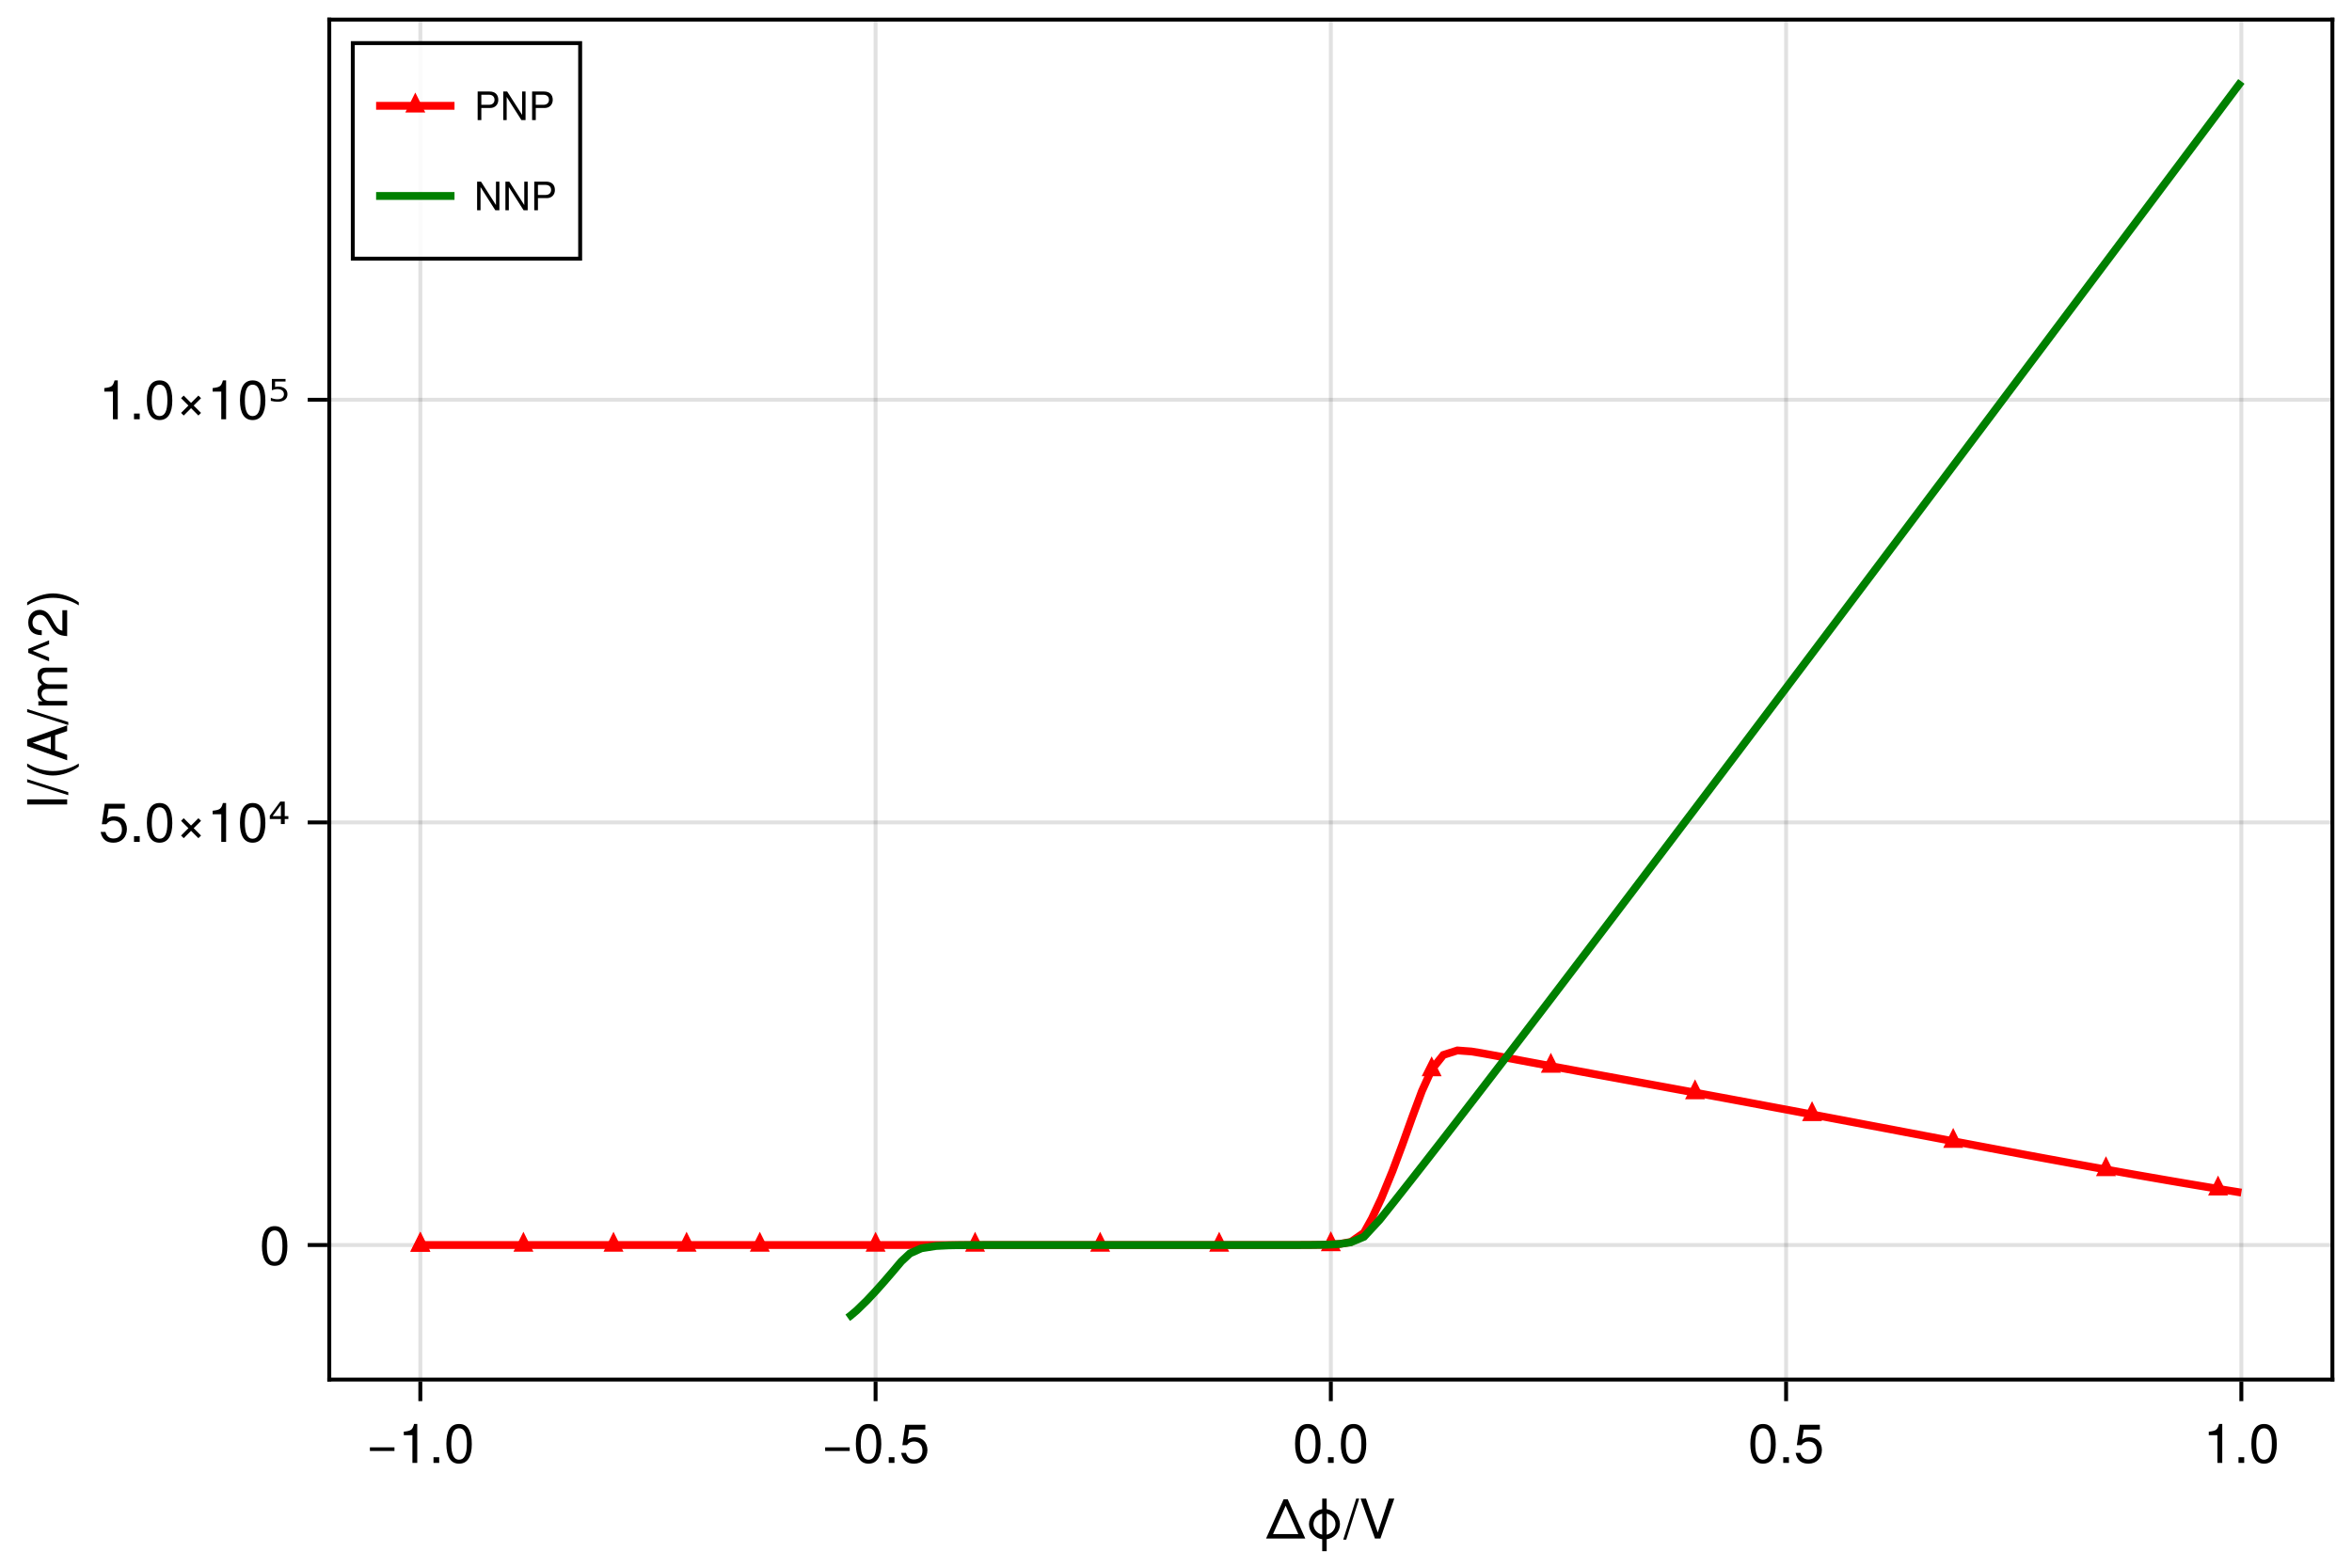 <?xml version="1.0" encoding="UTF-8"?>
<svg xmlns="http://www.w3.org/2000/svg" xmlns:xlink="http://www.w3.org/1999/xlink" width="600" height="400" viewBox="0 0 600 400">
<defs>
<g>
<g id="glyph-0-0-6de29cf4">
<path d="M 9.984 0 C 9.984 0 -0.031 0 -0.031 0 C -0.031 0 4.453 -10.016 4.453 -10.016 C 4.453 -10.016 5.5 -10.016 5.5 -10.016 C 5.5 -10.016 9.984 0 9.984 0 Z M 8.203 -1.141 C 8.203 -1.141 4.969 -8.375 4.969 -8.375 C 4.969 -8.375 1.75 -1.141 1.75 -1.141 C 1.75 -1.141 8.203 -1.141 8.203 -1.141 Z M 8.203 -1.141 "/>
</g>
<g id="glyph-1-0-6de29cf4">
<path d="M 8.875 -3.672 C 8.875 -1.703 7.391 -0.094 5.484 0.172 C 5.484 0.172 5.484 3.219 5.484 3.219 C 5.484 3.219 4.344 3.219 4.344 3.219 C 4.344 3.219 4.344 0.172 4.344 0.172 C 2.438 -0.094 0.969 -1.703 0.969 -3.672 C 0.969 -5.625 2.438 -7.234 4.344 -7.5 C 4.344 -7.5 4.344 -10.203 4.344 -10.203 C 4.344 -10.203 5.484 -10.203 5.484 -10.203 C 5.484 -10.203 5.484 -7.5 5.484 -7.5 C 7.391 -7.234 8.875 -5.625 8.875 -3.672 Z M 7.734 -3.672 C 7.734 -5 6.75 -6.094 5.484 -6.344 C 5.484 -6.344 5.484 -1 5.484 -1 C 6.75 -1.25 7.734 -2.344 7.734 -3.672 Z M 4.344 -6.344 C 3.078 -6.094 2.109 -5 2.109 -3.672 C 2.109 -2.344 3.078 -1.25 4.344 -1 C 4.344 -1 4.344 -6.344 4.344 -6.344 Z M 4.344 -6.344 "/>
</g>
<g id="glyph-1-1-6de29cf4">
<path d="M 3.969 -10.203 C 3.969 -10.203 0.656 0.281 0.656 0.281 C 0.656 0.281 -0.109 0.281 -0.109 0.281 C -0.109 0.281 3.203 -10.203 3.203 -10.203 C 3.203 -10.203 3.969 -10.203 3.969 -10.203 Z M 3.969 -10.203 "/>
</g>
<g id="glyph-1-2-6de29cf4">
<path d="M 9.031 -10.203 C 9.031 -10.203 5.484 0 5.484 0 C 5.484 0 4.094 0 4.094 0 C 4.094 0 0.422 -10.203 0.422 -10.203 C 0.422 -10.203 1.812 -10.203 1.812 -10.203 C 1.812 -10.203 4.812 -1.562 4.812 -1.562 C 4.812 -1.562 7.641 -10.203 7.641 -10.203 C 7.641 -10.203 9.031 -10.203 9.031 -10.203 Z M 9.031 -10.203 "/>
</g>
<g id="glyph-2-0-6de29cf4">
<path d="M 7.219 -3.031 C 7.219 -3.031 0.953 -3.031 0.953 -3.031 C 0.953 -3.031 0.953 -3.969 0.953 -3.969 C 0.953 -3.969 7.219 -3.969 7.219 -3.969 C 7.219 -3.969 7.219 -3.031 7.219 -3.031 Z M 7.219 -3.031 "/>
</g>
<g id="glyph-2-1-6de29cf4">
<path d="M 7.094 -4.781 C 7.094 -1.516 5.953 0.203 3.844 0.203 C 1.719 0.203 0.609 -1.516 0.609 -4.859 C 0.609 -8.188 1.703 -9.922 3.844 -9.922 C 6 -9.922 7.094 -8.219 7.094 -4.781 Z M 5.844 -4.891 C 5.844 -7.547 5.188 -8.828 3.844 -8.828 C 2.516 -8.828 1.859 -7.562 1.859 -4.844 C 1.859 -2.125 2.516 -0.812 3.828 -0.812 C 5.188 -0.812 5.844 -2.078 5.844 -4.891 Z M 5.844 -4.891 "/>
</g>
<g id="glyph-2-2-6de29cf4">
<path d="M 2.672 0 C 2.672 0 1.219 0 1.219 0 C 1.219 0 1.219 -1.453 1.219 -1.453 C 1.219 -1.453 2.672 -1.453 2.672 -1.453 C 2.672 -1.453 2.672 0 2.672 0 Z M 2.672 0 "/>
</g>
<g id="glyph-2-3-6de29cf4">
<path d="M 4.859 0 C 4.859 0 3.625 0 3.625 0 C 3.625 0 3.625 -7.062 3.625 -7.062 C 3.625 -7.062 1.422 -7.062 1.422 -7.062 C 1.422 -7.062 1.422 -7.953 1.422 -7.953 C 3.328 -8.188 3.609 -8.406 4.047 -9.922 C 4.047 -9.922 4.859 -9.922 4.859 -9.922 C 4.859 -9.922 4.859 0 4.859 0 Z M 4.859 0 "/>
</g>
<g id="glyph-3-0-6de29cf4">
<path d="M 4.859 0 C 4.859 0 3.625 0 3.625 0 C 3.625 0 3.625 -7.062 3.625 -7.062 C 3.625 -7.062 1.422 -7.062 1.422 -7.062 C 1.422 -7.062 1.422 -7.953 1.422 -7.953 C 3.328 -8.188 3.609 -8.406 4.047 -9.922 C 4.047 -9.922 4.859 -9.922 4.859 -9.922 C 4.859 -9.922 4.859 0 4.859 0 Z M 4.859 0 "/>
</g>
<g id="glyph-3-1-6de29cf4">
<path d="M 2.672 0 C 2.672 0 1.219 0 1.219 0 C 1.219 0 1.219 -1.453 1.219 -1.453 C 1.219 -1.453 2.672 -1.453 2.672 -1.453 C 2.672 -1.453 2.672 0 2.672 0 Z M 2.672 0 "/>
</g>
<g id="glyph-3-2-6de29cf4">
<path d="M 7.094 -4.781 C 7.094 -1.516 5.953 0.203 3.844 0.203 C 1.719 0.203 0.609 -1.516 0.609 -4.859 C 0.609 -8.188 1.703 -9.922 3.844 -9.922 C 6 -9.922 7.094 -8.219 7.094 -4.781 Z M 5.844 -4.891 C 5.844 -7.547 5.188 -8.828 3.844 -8.828 C 2.516 -8.828 1.859 -7.562 1.859 -4.844 C 1.859 -2.125 2.516 -0.812 3.828 -0.812 C 5.188 -0.812 5.844 -2.078 5.844 -4.891 Z M 5.844 -4.891 "/>
</g>
<g id="glyph-4-0-6de29cf4">
<path d="M 7.219 -3.031 C 7.219 -3.031 0.953 -3.031 0.953 -3.031 C 0.953 -3.031 0.953 -3.969 0.953 -3.969 C 0.953 -3.969 7.219 -3.969 7.219 -3.969 C 7.219 -3.969 7.219 -3.031 7.219 -3.031 Z M 7.219 -3.031 "/>
</g>
<g id="glyph-5-0-6de29cf4">
<path d="M 7.188 -3.297 C 7.188 -1.188 5.781 0.203 3.781 0.203 C 2.016 0.203 0.891 -0.578 0.484 -2.547 C 0.484 -2.547 1.719 -2.547 1.719 -2.547 C 2.016 -1.422 2.672 -0.875 3.75 -0.875 C 5.094 -0.875 5.922 -1.688 5.922 -3.125 C 5.922 -4.594 5.078 -5.453 3.75 -5.453 C 2.984 -5.453 2.5 -5.203 1.938 -4.516 C 1.938 -4.516 0.797 -4.516 0.797 -4.516 C 0.797 -4.516 1.547 -9.719 1.547 -9.719 C 1.547 -9.719 6.656 -9.719 6.656 -9.719 C 6.656 -9.719 6.656 -8.5 6.656 -8.5 C 6.656 -8.5 2.531 -8.5 2.531 -8.5 C 2.531 -8.5 2.141 -5.938 2.141 -5.938 C 2.719 -6.359 3.281 -6.531 3.969 -6.531 C 5.875 -6.531 7.188 -5.25 7.188 -3.297 Z M 7.188 -3.297 "/>
</g>
<g id="glyph-5-1-6de29cf4">
<path d="M 7.094 -4.781 C 7.094 -1.516 5.953 0.203 3.844 0.203 C 1.719 0.203 0.609 -1.516 0.609 -4.859 C 0.609 -8.188 1.703 -9.922 3.844 -9.922 C 6 -9.922 7.094 -8.219 7.094 -4.781 Z M 5.844 -4.891 C 5.844 -7.547 5.188 -8.828 3.844 -8.828 C 2.516 -8.828 1.859 -7.562 1.859 -4.844 C 1.859 -2.125 2.516 -0.812 3.828 -0.812 C 5.188 -0.812 5.844 -2.078 5.844 -4.891 Z M 5.844 -4.891 "/>
</g>
<g id="glyph-6-0-6de29cf4">
<path d="M 7.094 -4.781 C 7.094 -1.516 5.953 0.203 3.844 0.203 C 1.719 0.203 0.609 -1.516 0.609 -4.859 C 0.609 -8.188 1.703 -9.922 3.844 -9.922 C 6 -9.922 7.094 -8.219 7.094 -4.781 Z M 5.844 -4.891 C 5.844 -7.547 5.188 -8.828 3.844 -8.828 C 2.516 -8.828 1.859 -7.562 1.859 -4.844 C 1.859 -2.125 2.516 -0.812 3.828 -0.812 C 5.188 -0.812 5.844 -2.078 5.844 -4.891 Z M 5.844 -4.891 "/>
</g>
<g id="glyph-6-1-6de29cf4">
<path d="M 2.672 0 C 2.672 0 1.219 0 1.219 0 C 1.219 0 1.219 -1.453 1.219 -1.453 C 1.219 -1.453 2.672 -1.453 2.672 -1.453 C 2.672 -1.453 2.672 0 2.672 0 Z M 2.672 0 "/>
</g>
<g id="glyph-6-2-6de29cf4">
<path d="M 7.188 -3.297 C 7.188 -1.188 5.781 0.203 3.781 0.203 C 2.016 0.203 0.891 -0.578 0.484 -2.547 C 0.484 -2.547 1.719 -2.547 1.719 -2.547 C 2.016 -1.422 2.672 -0.875 3.75 -0.875 C 5.094 -0.875 5.922 -1.688 5.922 -3.125 C 5.922 -4.594 5.078 -5.453 3.75 -5.453 C 2.984 -5.453 2.5 -5.203 1.938 -4.516 C 1.938 -4.516 0.797 -4.516 0.797 -4.516 C 0.797 -4.516 1.547 -9.719 1.547 -9.719 C 1.547 -9.719 6.656 -9.719 6.656 -9.719 C 6.656 -9.719 6.656 -8.5 6.656 -8.5 C 6.656 -8.5 2.531 -8.5 2.531 -8.5 C 2.531 -8.5 2.141 -5.938 2.141 -5.938 C 2.719 -6.359 3.281 -6.531 3.969 -6.531 C 5.875 -6.531 7.188 -5.25 7.188 -3.297 Z M 7.188 -3.297 "/>
</g>
<g id="glyph-7-0-6de29cf4">
<path d="M 7.094 -4.781 C 7.094 -1.516 5.953 0.203 3.844 0.203 C 1.719 0.203 0.609 -1.516 0.609 -4.859 C 0.609 -8.188 1.703 -9.922 3.844 -9.922 C 6 -9.922 7.094 -8.219 7.094 -4.781 Z M 5.844 -4.891 C 5.844 -7.547 5.188 -8.828 3.844 -8.828 C 2.516 -8.828 1.859 -7.562 1.859 -4.844 C 1.859 -2.125 2.516 -0.812 3.828 -0.812 C 5.188 -0.812 5.844 -2.078 5.844 -4.891 Z M 5.844 -4.891 "/>
</g>
<g id="glyph-8-0-6de29cf4">
<path d="M 0 -2.703 C 0 -2.703 0 -1.406 0 -1.406 C 0 -1.406 -10.203 -1.406 -10.203 -1.406 C -10.203 -1.406 -10.203 -2.703 -10.203 -2.703 C -10.203 -2.703 0 -2.703 0 -2.703 Z M 0 -2.703 "/>
</g>
<g id="glyph-9-0-6de29cf4">
<path d="M -10.203 -3.969 C -10.203 -3.969 0.281 -0.656 0.281 -0.656 C 0.281 -0.656 0.281 0.109 0.281 0.109 C 0.281 0.109 -10.203 -3.203 -10.203 -3.203 C -10.203 -3.203 -10.203 -3.969 -10.203 -3.969 Z M -10.203 -3.969 "/>
</g>
<g id="glyph-9-1-6de29cf4">
<path d="M 0 -9.141 C 0 -9.141 0 -7.688 0 -7.688 C 0 -7.688 -3.062 -6.641 -3.062 -6.641 C -3.062 -6.641 -3.062 -2.703 -3.062 -2.703 C -3.062 -2.703 0 -1.625 0 -1.625 C 0 -1.625 0 -0.234 0 -0.234 C 0 -0.234 -10.203 -3.875 -10.203 -3.875 C -10.203 -3.875 -10.203 -5.562 -10.203 -5.562 C -10.203 -5.562 0 -9.141 0 -9.141 Z M -4.156 -6.266 C -4.156 -6.266 -8.812 -4.703 -8.812 -4.703 C -8.812 -4.703 -4.156 -3.031 -4.156 -3.031 C -4.156 -3.031 -4.156 -6.266 -4.156 -6.266 Z M -4.156 -6.266 "/>
</g>
<g id="glyph-9-2-6de29cf4">
<path d="M 0 -10.641 C 0 -10.641 0 -9.484 0 -9.484 C 0 -9.484 -5.047 -9.484 -5.047 -9.484 C -5.984 -9.484 -6.531 -8.984 -6.531 -8.141 C -6.531 -7.188 -5.672 -6.391 -4.609 -6.391 C -4.609 -6.391 0 -6.391 0 -6.391 C 0 -6.391 0 -5.234 0 -5.234 C 0 -5.234 -5.047 -5.234 -5.047 -5.234 C -5.984 -5.234 -6.531 -4.75 -6.531 -3.875 C -6.531 -2.922 -5.672 -2.156 -4.609 -2.156 C -4.609 -2.156 0 -2.156 0 -2.156 C 0 -2.156 0 -1 0 -1 C 0 -1 -7.344 -1 -7.344 -1 C -7.344 -1 -7.344 -2.062 -7.344 -2.062 C -7.344 -2.062 -6.297 -2.062 -6.297 -2.062 C -7.188 -2.688 -7.547 -3.328 -7.547 -4.312 C -7.547 -5.266 -7.203 -5.859 -6.422 -6.281 C -7.25 -6.969 -7.547 -7.562 -7.547 -8.547 C -7.547 -9.906 -6.812 -10.641 -5.5 -10.641 C -5.5 -10.641 0 -10.641 0 -10.641 Z M 0 -10.641 "/>
</g>
<g id="glyph-10-0-6de29cf4">
<path d="M 2.969 -4.078 C 2.969 -4.078 2.969 -3.297 2.969 -3.297 C 1.141 -1.906 -1.406 -1.016 -3.625 -1.016 C -5.828 -1.016 -8.375 -1.906 -10.203 -3.297 C -10.203 -3.297 -10.203 -4.078 -10.203 -4.078 C -8.219 -2.844 -5.859 -2.156 -3.625 -2.156 C -1.391 -2.156 0.969 -2.844 2.969 -4.078 Z M 2.969 -4.078 "/>
</g>
<g id="glyph-10-1-6de29cf4">
<path d="M -10.203 -3.969 C -10.203 -3.969 0.281 -0.656 0.281 -0.656 C 0.281 -0.656 0.281 0.109 0.281 0.109 C 0.281 0.109 -10.203 -3.203 -10.203 -3.203 C -10.203 -3.203 -10.203 -3.969 -10.203 -3.969 Z M -10.203 -3.969 "/>
</g>
<g id="glyph-10-2-6de29cf4">
<path d="M -4.609 -5.953 C -4.609 -5.953 -4.609 -4.984 -4.609 -4.984 C -4.609 -4.984 -8.812 -3.281 -8.812 -3.281 C -8.812 -3.281 -4.609 -1.578 -4.609 -1.578 C -4.609 -1.578 -4.609 -0.609 -4.609 -0.609 C -4.609 -0.609 -9.922 -2.766 -9.922 -2.766 C -9.922 -2.766 -9.922 -3.781 -9.922 -3.781 C -9.922 -3.781 -4.609 -5.953 -4.609 -5.953 Z M -4.609 -5.953 "/>
</g>
<g id="glyph-10-3-6de29cf4">
<path d="M -7.016 -7.156 C -5.797 -7.156 -4.766 -6.438 -4.016 -5.047 C -4.016 -5.047 -3.266 -3.656 -3.266 -3.656 C -2.547 -2.438 -2.031 -1.984 -1.219 -1.859 C -1.219 -1.859 -1.219 -7.078 -1.219 -7.078 C -1.219 -7.078 0 -7.078 0 -7.078 C 0 -7.078 0 -0.469 0 -0.469 C -2.188 -0.594 -3.125 -1.188 -4.297 -3.266 C -4.297 -3.266 -5.031 -4.547 -5.031 -4.547 C -5.531 -5.438 -6.203 -5.891 -6.984 -5.891 C -8.047 -5.891 -8.844 -5.047 -8.844 -3.938 C -8.844 -2.719 -8.141 -2.031 -6.484 -1.938 C -6.484 -1.938 -6.484 -0.703 -6.484 -0.703 C -8.891 -0.766 -9.922 -1.953 -9.922 -3.969 C -9.922 -5.859 -8.688 -7.156 -7.016 -7.156 Z M -7.016 -7.156 "/>
</g>
<g id="glyph-10-4-6de29cf4">
<path d="M -3.609 -3.578 C -1.406 -3.578 1.141 -2.703 2.969 -1.297 C 2.969 -1.297 2.969 -0.531 2.969 -0.531 C 0.984 -1.766 -1.391 -2.453 -3.609 -2.453 C -5.859 -2.453 -8.203 -1.766 -10.203 -0.531 C -10.203 -0.531 -10.203 -1.297 -10.203 -1.297 C -8.375 -2.703 -5.828 -3.578 -3.609 -3.578 Z M -3.609 -3.578 "/>
</g>
<g id="glyph-11-0-6de29cf4">
<path d="M 7.094 -4.781 C 7.094 -1.516 5.953 0.203 3.844 0.203 C 1.719 0.203 0.609 -1.516 0.609 -4.859 C 0.609 -8.188 1.703 -9.922 3.844 -9.922 C 6 -9.922 7.094 -8.219 7.094 -4.781 Z M 5.844 -4.891 C 5.844 -7.547 5.188 -8.828 3.844 -8.828 C 2.516 -8.828 1.859 -7.562 1.859 -4.844 C 1.859 -2.125 2.516 -0.812 3.828 -0.812 C 5.188 -0.812 5.844 -2.078 5.844 -4.891 Z M 5.844 -4.891 "/>
</g>
<g id="glyph-12-0-6de29cf4">
<path d="M 7.188 -3.297 C 7.188 -1.188 5.781 0.203 3.781 0.203 C 2.016 0.203 0.891 -0.578 0.484 -2.547 C 0.484 -2.547 1.719 -2.547 1.719 -2.547 C 2.016 -1.422 2.672 -0.875 3.75 -0.875 C 5.094 -0.875 5.922 -1.688 5.922 -3.125 C 5.922 -4.594 5.078 -5.453 3.75 -5.453 C 2.984 -5.453 2.5 -5.203 1.938 -4.516 C 1.938 -4.516 0.797 -4.516 0.797 -4.516 C 0.797 -4.516 1.547 -9.719 1.547 -9.719 C 1.547 -9.719 6.656 -9.719 6.656 -9.719 C 6.656 -9.719 6.656 -8.5 6.656 -8.5 C 6.656 -8.5 2.531 -8.5 2.531 -8.5 C 2.531 -8.5 2.141 -5.938 2.141 -5.938 C 2.719 -6.359 3.281 -6.531 3.969 -6.531 C 5.875 -6.531 7.188 -5.25 7.188 -3.297 Z M 7.188 -3.297 "/>
</g>
<g id="glyph-12-1-6de29cf4">
<path d="M 2.672 0 C 2.672 0 1.219 0 1.219 0 C 1.219 0 1.219 -1.453 1.219 -1.453 C 1.219 -1.453 2.672 -1.453 2.672 -1.453 C 2.672 -1.453 2.672 0 2.672 0 Z M 2.672 0 "/>
</g>
<g id="glyph-12-2-6de29cf4">
<path d="M 6.641 -1.625 C 6.641 -1.625 5.969 -0.953 5.969 -0.953 C 5.969 -0.953 4.094 -2.828 4.094 -2.828 C 4.094 -2.828 2.219 -0.953 2.219 -0.953 C 2.219 -0.953 1.547 -1.625 1.547 -1.625 C 1.547 -1.625 3.422 -3.5 3.422 -3.5 C 3.422 -3.5 1.547 -5.375 1.547 -5.375 C 1.547 -5.375 2.219 -6.047 2.219 -6.047 C 2.219 -6.047 4.094 -4.172 4.094 -4.172 C 4.094 -4.172 5.969 -6.047 5.969 -6.047 C 5.969 -6.047 6.641 -5.375 6.641 -5.375 C 6.641 -5.375 4.766 -3.5 4.766 -3.5 C 4.766 -3.5 6.641 -1.625 6.641 -1.625 Z M 6.641 -1.625 "/>
</g>
<g id="glyph-13-0-6de29cf4">
<path d="M 7.094 -4.781 C 7.094 -1.516 5.953 0.203 3.844 0.203 C 1.719 0.203 0.609 -1.516 0.609 -4.859 C 0.609 -8.188 1.703 -9.922 3.844 -9.922 C 6 -9.922 7.094 -8.219 7.094 -4.781 Z M 5.844 -4.891 C 5.844 -7.547 5.188 -8.828 3.844 -8.828 C 2.516 -8.828 1.859 -7.562 1.859 -4.844 C 1.859 -2.125 2.516 -0.812 3.828 -0.812 C 5.188 -0.812 5.844 -2.078 5.844 -4.891 Z M 5.844 -4.891 "/>
</g>
<g id="glyph-14-0-6de29cf4">
<path d="M 4.859 0 C 4.859 0 3.625 0 3.625 0 C 3.625 0 3.625 -7.062 3.625 -7.062 C 3.625 -7.062 1.422 -7.062 1.422 -7.062 C 1.422 -7.062 1.422 -7.953 1.422 -7.953 C 3.328 -8.188 3.609 -8.406 4.047 -9.922 C 4.047 -9.922 4.859 -9.922 4.859 -9.922 C 4.859 -9.922 4.859 0 4.859 0 Z M 4.859 0 "/>
</g>
<g id="glyph-15-0-6de29cf4">
<path d="M 7.094 -4.781 C 7.094 -1.516 5.953 0.203 3.844 0.203 C 1.719 0.203 0.609 -1.516 0.609 -4.859 C 0.609 -8.188 1.703 -9.922 3.844 -9.922 C 6 -9.922 7.094 -8.219 7.094 -4.781 Z M 5.844 -4.891 C 5.844 -7.547 5.188 -8.828 3.844 -8.828 C 2.516 -8.828 1.859 -7.562 1.859 -4.844 C 1.859 -2.125 2.516 -0.812 3.828 -0.812 C 5.188 -0.812 5.844 -2.078 5.844 -4.891 Z M 5.844 -4.891 "/>
</g>
<g id="glyph-16-0-6de29cf4">
<path d="M 3.266 -9.453 L 1.156 -6.578 L 3.266 -6.578 Z M 3.109 -10.281 L 4.25 -10.281 L 4.25 -6.578 L 5.172 -6.578 L 5.172 -5.844 L 4.25 -5.844 L 4.25 -4.562 L 3.266 -4.562 L 3.266 -5.844 L 0.438 -5.844 L 0.438 -6.672 Z M 3.109 -10.281 "/>
</g>
<g id="glyph-17-0-6de29cf4">
<path d="M 4.859 0 C 4.859 0 3.625 0 3.625 0 C 3.625 0 3.625 -7.062 3.625 -7.062 C 3.625 -7.062 1.422 -7.062 1.422 -7.062 C 1.422 -7.062 1.422 -7.953 1.422 -7.953 C 3.328 -8.188 3.609 -8.406 4.047 -9.922 C 4.047 -9.922 4.859 -9.922 4.859 -9.922 C 4.859 -9.922 4.859 0 4.859 0 Z M 4.859 0 "/>
</g>
<g id="glyph-17-1-6de29cf4">
<path d="M 2.672 0 C 2.672 0 1.219 0 1.219 0 C 1.219 0 1.219 -1.453 1.219 -1.453 C 1.219 -1.453 2.672 -1.453 2.672 -1.453 C 2.672 -1.453 2.672 0 2.672 0 Z M 2.672 0 "/>
</g>
<g id="glyph-17-2-6de29cf4">
<path d="M 6.641 -1.625 C 6.641 -1.625 5.969 -0.953 5.969 -0.953 C 5.969 -0.953 4.094 -2.828 4.094 -2.828 C 4.094 -2.828 2.219 -0.953 2.219 -0.953 C 2.219 -0.953 1.547 -1.625 1.547 -1.625 C 1.547 -1.625 3.422 -3.5 3.422 -3.5 C 3.422 -3.5 1.547 -5.375 1.547 -5.375 C 1.547 -5.375 2.219 -6.047 2.219 -6.047 C 2.219 -6.047 4.094 -4.172 4.094 -4.172 C 4.094 -4.172 5.969 -6.047 5.969 -6.047 C 5.969 -6.047 6.641 -5.375 6.641 -5.375 C 6.641 -5.375 4.766 -3.5 4.766 -3.5 C 4.766 -3.5 6.641 -1.625 6.641 -1.625 Z M 6.641 -1.625 "/>
</g>
<g id="glyph-18-0-6de29cf4">
<path d="M 0.969 -10.281 L 4.453 -10.281 L 4.453 -9.625 L 1.781 -9.625 L 1.781 -8.234 C 1.906 -8.273 2.035 -8.301 2.172 -8.312 C 2.297 -8.332 2.426 -8.344 2.562 -8.344 C 3.289 -8.344 3.867 -8.172 4.297 -7.828 C 4.723 -7.473 4.938 -7 4.938 -6.406 C 4.938 -5.789 4.719 -5.312 4.281 -4.969 C 3.844 -4.633 3.223 -4.469 2.422 -4.469 C 2.148 -4.469 1.867 -4.488 1.578 -4.531 C 1.297 -4.57 1.004 -4.629 0.703 -4.703 L 0.703 -5.484 C 0.961 -5.359 1.234 -5.266 1.516 -5.203 C 1.797 -5.141 2.094 -5.109 2.406 -5.109 C 2.914 -5.109 3.316 -5.223 3.609 -5.453 C 3.898 -5.691 4.047 -6.008 4.047 -6.406 C 4.047 -6.801 3.898 -7.113 3.609 -7.344 C 3.316 -7.582 2.914 -7.703 2.406 -7.703 C 2.164 -7.703 1.926 -7.676 1.688 -7.625 C 1.457 -7.582 1.219 -7.516 0.969 -7.422 Z M 0.969 -10.281 "/>
</g>
<g id="glyph-19-0-6de29cf4">
<path d="M 6.172 -5.156 C 6.172 -3.938 5.328 -3.094 4.125 -3.094 C 4.125 -3.094 1.844 -3.094 1.844 -3.094 C 1.844 -3.094 1.844 0 1.844 0 C 1.844 0 0.906 0 0.906 0 C 0.906 0 0.906 -7.297 0.906 -7.297 C 0.906 -7.297 3.922 -7.297 3.922 -7.297 C 5.359 -7.297 6.172 -6.516 6.172 -5.156 Z M 5.203 -5.188 C 5.203 -5.984 4.672 -6.469 3.781 -6.469 C 3.781 -6.469 1.844 -6.469 1.844 -6.469 C 1.844 -6.469 1.844 -3.906 1.844 -3.906 C 1.844 -3.906 3.781 -3.906 3.781 -3.906 C 4.672 -3.906 5.203 -4.391 5.203 -5.188 Z M 5.203 -5.188 "/>
</g>
<g id="glyph-20-0-6de29cf4">
<path d="M 6.453 0 C 6.453 0 5.406 0 5.406 0 C 5.406 0 1.641 -5.906 1.641 -5.906 C 1.641 -5.906 1.641 0 1.641 0 C 1.641 0 0.766 0 0.766 0 C 0.766 0 0.766 -7.297 0.766 -7.297 C 0.766 -7.297 1.766 -7.297 1.766 -7.297 C 1.766 -7.297 5.578 -1.328 5.578 -1.328 C 5.578 -1.328 5.578 -7.297 5.578 -7.297 C 5.578 -7.297 6.453 -7.297 6.453 -7.297 C 6.453 -7.297 6.453 0 6.453 0 Z M 6.453 0 "/>
</g>
<g id="glyph-21-0-6de29cf4">
<path d="M 6.453 0 C 6.453 0 5.406 0 5.406 0 C 5.406 0 1.641 -5.906 1.641 -5.906 C 1.641 -5.906 1.641 0 1.641 0 C 1.641 0 0.766 0 0.766 0 C 0.766 0 0.766 -7.297 0.766 -7.297 C 0.766 -7.297 1.766 -7.297 1.766 -7.297 C 1.766 -7.297 5.578 -1.328 5.578 -1.328 C 5.578 -1.328 5.578 -7.297 5.578 -7.297 C 5.578 -7.297 6.453 -7.297 6.453 -7.297 C 6.453 -7.297 6.453 0 6.453 0 Z M 6.453 0 "/>
</g>
<g id="glyph-22-0-6de29cf4">
<path d="M 6.453 0 C 6.453 0 5.406 0 5.406 0 C 5.406 0 1.641 -5.906 1.641 -5.906 C 1.641 -5.906 1.641 0 1.641 0 C 1.641 0 0.766 0 0.766 0 C 0.766 0 0.766 -7.297 0.766 -7.297 C 0.766 -7.297 1.766 -7.297 1.766 -7.297 C 1.766 -7.297 5.578 -1.328 5.578 -1.328 C 5.578 -1.328 5.578 -7.297 5.578 -7.297 C 5.578 -7.297 6.453 -7.297 6.453 -7.297 C 6.453 -7.297 6.453 0 6.453 0 Z M 6.453 0 "/>
</g>
<g id="glyph-22-1-6de29cf4">
<path d="M 6.172 -5.156 C 6.172 -3.938 5.328 -3.094 4.125 -3.094 C 4.125 -3.094 1.844 -3.094 1.844 -3.094 C 1.844 -3.094 1.844 0 1.844 0 C 1.844 0 0.906 0 0.906 0 C 0.906 0 0.906 -7.297 0.906 -7.297 C 0.906 -7.297 3.922 -7.297 3.922 -7.297 C 5.359 -7.297 6.172 -6.516 6.172 -5.156 Z M 5.203 -5.188 C 5.203 -5.984 4.672 -6.469 3.781 -6.469 C 3.781 -6.469 1.844 -6.469 1.844 -6.469 C 1.844 -6.469 1.844 -3.906 1.844 -3.906 C 1.844 -3.906 3.781 -3.906 3.781 -3.906 C 4.672 -3.906 5.203 -4.391 5.203 -5.188 Z M 5.203 -5.188 "/>
</g>
</g>
</defs>
<rect x="-60" y="-40" width="720" height="480" fill="rgb(100%, 100%, 100%)" fill-opacity="1"/>
<path fill-rule="nonzero" fill="rgb(100%, 100%, 100%)" fill-opacity="1" d="M 84 352 L 595 352 L 595 5 L 84 5 Z M 84 352 "/>
<path fill="none" stroke-width="1" stroke-linecap="butt" stroke-linejoin="miter" stroke="rgb(0%, 0%, 0%)" stroke-opacity="0.12" stroke-miterlimit="1.155" d="M 107.227 352 L 107.227 5 "/>
<path fill="none" stroke-width="1" stroke-linecap="butt" stroke-linejoin="miter" stroke="rgb(0%, 0%, 0%)" stroke-opacity="0.12" stroke-miterlimit="1.155" d="M 223.363 352 L 223.363 5 "/>
<path fill="none" stroke-width="1" stroke-linecap="butt" stroke-linejoin="miter" stroke="rgb(0%, 0%, 0%)" stroke-opacity="0.12" stroke-miterlimit="1.155" d="M 339.5 352 L 339.5 5 "/>
<path fill="none" stroke-width="1" stroke-linecap="butt" stroke-linejoin="miter" stroke="rgb(0%, 0%, 0%)" stroke-opacity="0.12" stroke-miterlimit="1.155" d="M 455.637 352 L 455.637 5 "/>
<path fill="none" stroke-width="1" stroke-linecap="butt" stroke-linejoin="miter" stroke="rgb(0%, 0%, 0%)" stroke-opacity="0.12" stroke-miterlimit="1.155" d="M 571.773 352 L 571.773 5 "/>
<path fill="none" stroke-width="1" stroke-linecap="butt" stroke-linejoin="miter" stroke="rgb(0%, 0%, 0%)" stroke-opacity="0.12" stroke-miterlimit="1.155" d="M 84 317.676 L 595 317.676 "/>
<path fill="none" stroke-width="1" stroke-linecap="butt" stroke-linejoin="miter" stroke="rgb(0%, 0%, 0%)" stroke-opacity="0.12" stroke-miterlimit="1.155" d="M 84 209.836 L 595 209.836 "/>
<path fill="none" stroke-width="1" stroke-linecap="butt" stroke-linejoin="miter" stroke="rgb(0%, 0%, 0%)" stroke-opacity="0.12" stroke-miterlimit="1.155" d="M 84 102 L 595 102 "/>
<g fill="rgb(0%, 0%, 0%)" fill-opacity="1">
<use xlink:href="#glyph-0-0-6de29cf4" x="323.001" y="392.568"/>
</g>
<g fill="rgb(0%, 0%, 0%)" fill-opacity="1">
<use xlink:href="#glyph-1-0-6de29cf4" x="332.955" y="392.568"/>
</g>
<g fill="rgb(0%, 0%, 0%)" fill-opacity="1">
<use xlink:href="#glyph-1-1-6de29cf4" x="342.769" y="392.568"/>
</g>
<g fill="rgb(0%, 0%, 0%)" fill-opacity="1">
<use xlink:href="#glyph-1-2-6de29cf4" x="346.661" y="392.568"/>
</g>
<g fill="rgb(0%, 0%, 0%)" fill-opacity="1">
<use xlink:href="#glyph-2-0-6de29cf4" x="93.409" y="373.258"/>
</g>
<g fill="rgb(0%, 0%, 0%)" fill-opacity="1">
<use xlink:href="#glyph-3-0-6de29cf4" x="101.585" y="373.258"/>
</g>
<g fill="rgb(0%, 0%, 0%)" fill-opacity="1">
<use xlink:href="#glyph-3-1-6de29cf4" x="109.369" y="373.258"/>
</g>
<g fill="rgb(0%, 0%, 0%)" fill-opacity="1">
<use xlink:href="#glyph-3-2-6de29cf4" x="113.261" y="373.258"/>
</g>
<g fill="rgb(0%, 0%, 0%)" fill-opacity="1">
<use xlink:href="#glyph-4-0-6de29cf4" x="209.546" y="373.258"/>
</g>
<g fill="rgb(0%, 0%, 0%)" fill-opacity="1">
<use xlink:href="#glyph-2-1-6de29cf4" x="217.722" y="373.258"/>
</g>
<g fill="rgb(0%, 0%, 0%)" fill-opacity="1">
<use xlink:href="#glyph-2-2-6de29cf4" x="225.506" y="373.258"/>
</g>
<g fill="rgb(0%, 0%, 0%)" fill-opacity="1">
<use xlink:href="#glyph-5-0-6de29cf4" x="229.398" y="373.258"/>
</g>
<g fill="rgb(0%, 0%, 0%)" fill-opacity="1">
<use xlink:href="#glyph-6-0-6de29cf4" x="329.77" y="373.258"/>
</g>
<g fill="rgb(0%, 0%, 0%)" fill-opacity="1">
<use xlink:href="#glyph-6-1-6de29cf4" x="337.554" y="373.258"/>
</g>
<g fill="rgb(0%, 0%, 0%)" fill-opacity="1">
<use xlink:href="#glyph-2-1-6de29cf4" x="341.446" y="373.258"/>
</g>
<g fill="rgb(0%, 0%, 0%)" fill-opacity="1">
<use xlink:href="#glyph-7-0-6de29cf4" x="445.906" y="373.258"/>
</g>
<g fill="rgb(0%, 0%, 0%)" fill-opacity="1">
<use xlink:href="#glyph-6-1-6de29cf4" x="453.69" y="373.258"/>
</g>
<g fill="rgb(0%, 0%, 0%)" fill-opacity="1">
<use xlink:href="#glyph-6-2-6de29cf4" x="457.582" y="373.258"/>
</g>
<g fill="rgb(0%, 0%, 0%)" fill-opacity="1">
<use xlink:href="#glyph-2-3-6de29cf4" x="562.043" y="373.258"/>
</g>
<g fill="rgb(0%, 0%, 0%)" fill-opacity="1">
<use xlink:href="#glyph-2-2-6de29cf4" x="569.827" y="373.258"/>
</g>
<g fill="rgb(0%, 0%, 0%)" fill-opacity="1">
<use xlink:href="#glyph-2-1-6de29cf4" x="573.719" y="373.258"/>
</g>
<g fill="rgb(0%, 0%, 0%)" fill-opacity="1">
<use xlink:href="#glyph-8-0-6de29cf4" x="17.132" y="206.675"/>
</g>
<g fill="rgb(0%, 0%, 0%)" fill-opacity="1">
<use xlink:href="#glyph-9-0-6de29cf4" x="17.132" y="202.783"/>
</g>
<g fill="rgb(0%, 0%, 0%)" fill-opacity="1">
<use xlink:href="#glyph-10-0-6de29cf4" x="17.132" y="198.891"/>
</g>
<g fill="rgb(0%, 0%, 0%)" fill-opacity="1">
<use xlink:href="#glyph-9-1-6de29cf4" x="17.132" y="194.229"/>
</g>
<g fill="rgb(0%, 0%, 0%)" fill-opacity="1">
<use xlink:href="#glyph-10-1-6de29cf4" x="17.132" y="184.891"/>
</g>
<g fill="rgb(0%, 0%, 0%)" fill-opacity="1">
<use xlink:href="#glyph-9-2-6de29cf4" x="17.132" y="180.999"/>
</g>
<g fill="rgb(0%, 0%, 0%)" fill-opacity="1">
<use xlink:href="#glyph-10-2-6de29cf4" x="17.132" y="169.337"/>
</g>
<g fill="rgb(0%, 0%, 0%)" fill-opacity="1">
<use xlink:href="#glyph-10-3-6de29cf4" x="17.132" y="162.771"/>
</g>
<g fill="rgb(0%, 0%, 0%)" fill-opacity="1">
<use xlink:href="#glyph-10-4-6de29cf4" x="17.132" y="154.987"/>
</g>
<g fill="rgb(0%, 0%, 0%)" fill-opacity="1">
<use xlink:href="#glyph-11-0-6de29cf4" x="66.216" y="322.778"/>
</g>
<g fill="rgb(0%, 0%, 0%)" fill-opacity="1">
<use xlink:href="#glyph-12-0-6de29cf4" x="25.184" y="214.815"/>
</g>
<g fill="rgb(0%, 0%, 0%)" fill-opacity="1">
<use xlink:href="#glyph-12-1-6de29cf4" x="32.968" y="214.815"/>
</g>
<g fill="rgb(0%, 0%, 0%)" fill-opacity="1">
<use xlink:href="#glyph-13-0-6de29cf4" x="36.86" y="214.815"/>
</g>
<g fill="rgb(0%, 0%, 0%)" fill-opacity="1">
<use xlink:href="#glyph-12-2-6de29cf4" x="44.644" y="214.815"/>
</g>
<g fill="rgb(0%, 0%, 0%)" fill-opacity="1">
<use xlink:href="#glyph-14-0-6de29cf4" x="52.82" y="214.815"/>
</g>
<g fill="rgb(0%, 0%, 0%)" fill-opacity="1">
<use xlink:href="#glyph-15-0-6de29cf4" x="60.604" y="214.815"/>
</g>
<g fill="rgb(0%, 0%, 0%)" fill-opacity="1">
<use xlink:href="#glyph-16-0-6de29cf4" x="68.388" y="214.815"/>
</g>
<g fill="rgb(0%, 0%, 0%)" fill-opacity="1">
<use xlink:href="#glyph-17-0-6de29cf4" x="25.184" y="106.977"/>
</g>
<g fill="rgb(0%, 0%, 0%)" fill-opacity="1">
<use xlink:href="#glyph-17-1-6de29cf4" x="32.968" y="106.977"/>
</g>
<g fill="rgb(0%, 0%, 0%)" fill-opacity="1">
<use xlink:href="#glyph-5-1-6de29cf4" x="36.86" y="106.977"/>
</g>
<g fill="rgb(0%, 0%, 0%)" fill-opacity="1">
<use xlink:href="#glyph-17-2-6de29cf4" x="44.644" y="106.977"/>
</g>
<g fill="rgb(0%, 0%, 0%)" fill-opacity="1">
<use xlink:href="#glyph-3-0-6de29cf4" x="52.82" y="106.977"/>
</g>
<g fill="rgb(0%, 0%, 0%)" fill-opacity="1">
<use xlink:href="#glyph-2-1-6de29cf4" x="60.604" y="106.977"/>
</g>
<g fill="rgb(0%, 0%, 0%)" fill-opacity="1">
<use xlink:href="#glyph-18-0-6de29cf4" x="68.388" y="106.977"/>
</g>
<path fill="none" stroke-width="2" stroke-linecap="butt" stroke-linejoin="miter" stroke="rgb(100%, 0%, 0%)" stroke-opacity="1" stroke-miterlimit="2" d="M 107.227 317.676 L 323.445 317.676 L 327.031 317.672 L 331.047 317.668 L 334.391 317.648 L 337.176 317.613 L 339.5 317.547 L 341.824 317.387 L 344.609 316.883 L 347.953 314.543 L 349.961 310.926 L 352.371 305.781 L 355.258 298.73 L 357.75 292.062 L 360.238 285.117 L 362.727 278.414 L 365.215 272.914 L 368.203 269.172 L 371.789 268.023 L 375.328 268.285 L 377.984 268.719 L 380.641 269.203 L 383.297 269.699 L 385.953 270.199 L 388.609 270.703 L 391.797 271.297 L 395.625 272.012 L 399.012 272.641 L 409.184 274.516 L 412.57 275.137 L 416.641 275.883 L 420.582 276.609 L 424.523 277.332 L 428.465 278.059 L 432.41 278.785 L 436.352 279.516 L 441.082 280.391 L 444.723 281.07 L 448.359 281.746 L 451.996 282.43 L 455.637 283.109 L 457.457 283.453 L 459.637 283.863 L 462.258 284.355 L 465.402 284.949 L 469.176 285.664 L 472.402 286.273 L 478.863 287.5 L 482.094 288.109 L 485.969 288.848 L 490.621 289.73 L 494.445 290.453 L 498.266 291.18 L 502.09 291.902 L 505.914 292.621 L 510.504 293.484 L 517.91 294.867 L 521.613 295.555 L 525.316 296.234 L 529.023 296.914 L 533.465 297.723 L 537.234 298.402 L 541.008 299.074 L 546.031 299.965 L 548.547 300.402 L 551.059 300.84 L 554.074 301.359 L 557.691 301.977 L 561.215 302.566 L 563.852 303.008 L 567.812 303.656 L 571.773 304.297 "/>
<path fill-rule="nonzero" fill="rgb(100%, 0%, 0%)" fill-opacity="1" d="M 107.227 314.281 L 104.68 319.371 L 109.773 319.371 Z M 107.227 314.281 "/>
<path fill-rule="nonzero" fill="rgb(100%, 0%, 0%)" fill-opacity="1" d="M 133.527 314.281 L 130.98 319.371 L 136.074 319.371 Z M 133.527 314.281 "/>
<path fill-rule="nonzero" fill="rgb(100%, 0%, 0%)" fill-opacity="1" d="M 156.504 314.281 L 153.957 319.371 L 159.051 319.371 Z M 156.504 314.281 "/>
<path fill-rule="nonzero" fill="rgb(100%, 0%, 0%)" fill-opacity="1" d="M 175.148 314.281 L 172.602 319.371 L 177.695 319.371 Z M 175.148 314.281 "/>
<path fill-rule="nonzero" fill="rgb(100%, 0%, 0%)" fill-opacity="1" d="M 193.832 314.281 L 191.285 319.371 L 196.379 319.371 Z M 193.832 314.281 "/>
<path fill-rule="nonzero" fill="rgb(100%, 0%, 0%)" fill-opacity="1" d="M 223.363 314.281 L 220.816 319.371 L 225.91 319.371 Z M 223.363 314.281 "/>
<path fill-rule="nonzero" fill="rgb(100%, 0%, 0%)" fill-opacity="1" d="M 248.742 314.281 L 246.195 319.371 L 251.285 319.371 Z M 248.742 314.281 "/>
<path fill-rule="nonzero" fill="rgb(100%, 0%, 0%)" fill-opacity="1" d="M 280.648 314.281 L 278.102 319.371 L 283.195 319.371 Z M 280.648 314.281 "/>
<path fill-rule="nonzero" fill="rgb(100%, 0%, 0%)" fill-opacity="1" d="M 311.012 314.281 L 308.465 319.371 L 313.559 319.371 Z M 311.012 314.281 "/>
<path fill-rule="nonzero" fill="rgb(100%, 0%, 0%)" fill-opacity="1" d="M 339.5 314.152 L 336.953 319.242 L 342.047 319.242 Z M 339.5 314.152 "/>
<path fill-rule="nonzero" fill="rgb(100%, 0%, 0%)" fill-opacity="1" d="M 365.215 269.52 L 362.672 274.613 L 367.762 274.613 Z M 365.215 269.52 "/>
<path fill-rule="nonzero" fill="rgb(100%, 0%, 0%)" fill-opacity="1" d="M 395.625 268.617 L 393.078 273.711 L 398.168 273.711 Z M 395.625 268.617 "/>
<path fill-rule="nonzero" fill="rgb(100%, 0%, 0%)" fill-opacity="1" d="M 432.41 275.391 L 429.863 280.484 L 434.957 280.484 Z M 432.41 275.391 "/>
<path fill-rule="nonzero" fill="rgb(100%, 0%, 0%)" fill-opacity="1" d="M 462.258 280.961 L 459.711 286.055 L 464.805 286.055 Z M 462.258 280.961 "/>
<path fill-rule="nonzero" fill="rgb(100%, 0%, 0%)" fill-opacity="1" d="M 498.266 287.785 L 495.723 292.875 L 500.812 292.875 Z M 498.266 287.785 "/>
<path fill-rule="nonzero" fill="rgb(100%, 0%, 0%)" fill-opacity="1" d="M 537.234 295.008 L 534.691 300.098 L 539.781 300.098 Z M 537.234 295.008 "/>
<path fill-rule="nonzero" fill="rgb(100%, 0%, 0%)" fill-opacity="1" d="M 565.832 299.938 L 563.285 305.031 L 568.379 305.031 Z M 565.832 299.938 "/>
<path fill-rule="nonzero" fill="rgb(100%, 0%, 0%)" fill-opacity="1" d="M 107.227 314.281 L 104.68 319.371 L 109.773 319.371 Z M 107.227 314.281 "/>
<path fill="none" stroke-width="2" stroke-linecap="butt" stroke-linejoin="miter" stroke="rgb(0%, 50.196%, 0%)" stroke-opacity="1" stroke-miterlimit="2" d="M 216.258 336.227 L 216.492 336.059 L 216.965 335.699 L 218.543 334.363 L 221.172 331.801 L 223.363 329.457 L 225.555 326.996 L 227.746 324.453 L 229.938 321.852 L 232.129 319.809 L 235.051 318.504 L 238.766 317.918 L 241.863 317.762 L 244.441 317.711 L 246.59 317.691 L 248.742 317.684 L 253.039 317.676 L 323.445 317.676 L 327.031 317.672 L 331.047 317.668 L 334.391 317.652 L 337.176 317.617 L 339.5 317.547 L 341.824 317.395 L 344.609 316.969 L 347.953 315.574 L 351.969 311.23 L 355.555 306.723 L 357.945 303.691 L 360.336 300.648 L 362.727 297.594 L 365.117 294.527 L 367.988 290.836 L 371.43 286.391 L 375.562 281.035 L 379.027 276.535 L 381.336 273.527 L 383.645 270.516 L 385.953 267.5 L 388.266 264.48 L 391.035 260.855 L 394.363 256.496 L 398.352 251.258 L 401.961 246.516 L 405.57 241.766 L 409.184 237.012 L 412.793 232.254 L 417.125 226.539 L 420.945 221.492 L 423.812 217.707 L 425.961 214.867 L 430.258 209.18 L 432.41 206.336 L 434.559 203.488 L 437.137 200.074 L 440.234 195.973 L 443.949 191.051 L 449.062 184.27 L 451.254 181.359 L 453.445 178.453 L 457.828 172.633 L 460.457 169.141 L 463.613 164.949 L 467.402 159.918 L 470.266 156.109 L 473.133 152.297 L 475.996 148.488 L 481.73 140.863 L 485.168 136.289 L 489.293 130.797 L 492.492 126.535 L 494.895 123.344 L 497.293 120.148 L 498.891 118.016 L 500.492 115.887 L 501.293 114.82 L 502.09 113.754 L 502.891 112.688 L 503.852 111.41 L 505.004 109.875 L 506.383 108.035 L 508.043 105.824 L 510.031 103.172 L 512.422 99.988 L 515.285 96.168 L 517.793 92.824 L 519.676 90.316 L 521.086 88.438 L 523.906 84.672 L 525.316 82.793 L 526.73 80.91 L 528.422 78.652 L 530.453 75.941 L 532.891 72.688 L 535.816 68.785 L 539.328 64.102 L 542.398 60 L 548.547 51.797 L 551.617 47.691 L 555.305 42.77 L 559.73 36.859 L 563.746 31.496 L 566.422 27.922 L 568.203 25.539 L 569.395 23.949 L 570.582 22.363 L 571.773 20.773 "/>
<path fill-rule="nonzero" fill="rgb(0%, 50.196%, 0%)" fill-opacity="1" d="M 216.293 336.227 C 216.293 336.18 216.223 336.18 216.223 336.227 C 216.223 336.273 216.293 336.273 216.293 336.227 Z M 216.293 336.227 "/>
<path fill-rule="nonzero" fill="rgb(100%, 100%, 100%)" fill-opacity="0.85" stroke-width="1" stroke-linecap="butt" stroke-linejoin="miter" stroke="rgb(0%, 0%, 0%)" stroke-opacity="1" stroke-miterlimit="2" d="M 90 66 L 148 66 L 148 11 L 90 11 Z M 90 66 "/>
<path fill="none" stroke-width="1" stroke-linecap="butt" stroke-linejoin="miter" stroke="rgb(0%, 0%, 0%)" stroke-opacity="1" stroke-miterlimit="1.155" d="M 107.227 352.5 L 107.227 357.5 "/>
<path fill="none" stroke-width="1" stroke-linecap="butt" stroke-linejoin="miter" stroke="rgb(0%, 0%, 0%)" stroke-opacity="1" stroke-miterlimit="1.155" d="M 223.363 352.5 L 223.363 357.5 "/>
<path fill="none" stroke-width="1" stroke-linecap="butt" stroke-linejoin="miter" stroke="rgb(0%, 0%, 0%)" stroke-opacity="1" stroke-miterlimit="1.155" d="M 339.5 352.5 L 339.5 357.5 "/>
<path fill="none" stroke-width="1" stroke-linecap="butt" stroke-linejoin="miter" stroke="rgb(0%, 0%, 0%)" stroke-opacity="1" stroke-miterlimit="1.155" d="M 455.637 352.5 L 455.637 357.5 "/>
<path fill="none" stroke-width="1" stroke-linecap="butt" stroke-linejoin="miter" stroke="rgb(0%, 0%, 0%)" stroke-opacity="1" stroke-miterlimit="1.155" d="M 571.773 352.5 L 571.773 357.5 "/>
<path fill="none" stroke-width="1" stroke-linecap="butt" stroke-linejoin="miter" stroke="rgb(0%, 0%, 0%)" stroke-opacity="1" stroke-miterlimit="1.155" d="M 83.5 317.676 L 78.5 317.676 "/>
<path fill="none" stroke-width="1" stroke-linecap="butt" stroke-linejoin="miter" stroke="rgb(0%, 0%, 0%)" stroke-opacity="1" stroke-miterlimit="1.155" d="M 83.5 209.836 L 78.5 209.836 "/>
<path fill="none" stroke-width="1" stroke-linecap="butt" stroke-linejoin="miter" stroke="rgb(0%, 0%, 0%)" stroke-opacity="1" stroke-miterlimit="1.155" d="M 83.5 102 L 78.5 102 "/>
<path fill="none" stroke-width="2" stroke-linecap="butt" stroke-linejoin="miter" stroke="rgb(100%, 0%, 0%)" stroke-opacity="1" stroke-miterlimit="2" d="M 95.945 27 L 115.945 27 "/>
<path fill-rule="nonzero" fill="rgb(100%, 0%, 0%)" fill-opacity="1" d="M 105.945 23.605 L 103.398 28.699 L 108.492 28.699 Z M 105.945 23.605 "/>
<path fill="none" stroke-width="2" stroke-linecap="butt" stroke-linejoin="miter" stroke="rgb(0%, 50.196%, 0%)" stroke-opacity="1" stroke-miterlimit="2" d="M 95.945 50 L 115.945 50 "/>
<path fill-rule="nonzero" fill="rgb(0%, 50.196%, 0%)" fill-opacity="1" d="M 105.98 50 C 105.98 49.953 105.91 49.953 105.91 50 C 105.91 50.047 105.98 50.047 105.98 50 Z M 105.98 50 "/>
<g fill="rgb(0%, 0%, 0%)" fill-opacity="1">
<use xlink:href="#glyph-19-0-6de29cf4" x="120.945" y="30.645"/>
</g>
<g fill="rgb(0%, 0%, 0%)" fill-opacity="1">
<use xlink:href="#glyph-20-0-6de29cf4" x="127.615" y="30.645"/>
</g>
<g fill="rgb(0%, 0%, 0%)" fill-opacity="1">
<use xlink:href="#glyph-19-0-6de29cf4" x="134.835" y="30.645"/>
</g>
<g fill="rgb(0%, 0%, 0%)" fill-opacity="1">
<use xlink:href="#glyph-21-0-6de29cf4" x="120.945" y="53.645"/>
</g>
<g fill="rgb(0%, 0%, 0%)" fill-opacity="1">
<use xlink:href="#glyph-22-0-6de29cf4" x="128.165" y="53.645"/>
</g>
<g fill="rgb(0%, 0%, 0%)" fill-opacity="1">
<use xlink:href="#glyph-22-1-6de29cf4" x="135.385" y="53.645"/>
</g>
<path fill="none" stroke-width="1" stroke-linecap="butt" stroke-linejoin="miter" stroke="rgb(0%, 0%, 0%)" stroke-opacity="1" stroke-miterlimit="1.155" d="M 83.5 352 L 595.5 352 "/>
<path fill="none" stroke-width="1" stroke-linecap="butt" stroke-linejoin="miter" stroke="rgb(0%, 0%, 0%)" stroke-opacity="1" stroke-miterlimit="1.155" d="M 84 352.5 L 84 4.5 "/>
<path fill="none" stroke-width="1" stroke-linecap="butt" stroke-linejoin="miter" stroke="rgb(0%, 0%, 0%)" stroke-opacity="1" stroke-miterlimit="1.155" d="M 83.5 5 L 595.5 5 "/>
<path fill="none" stroke-width="1" stroke-linecap="butt" stroke-linejoin="miter" stroke="rgb(0%, 0%, 0%)" stroke-opacity="1" stroke-miterlimit="1.155" d="M 595 352.5 L 595 4.5 "/>
</svg>
